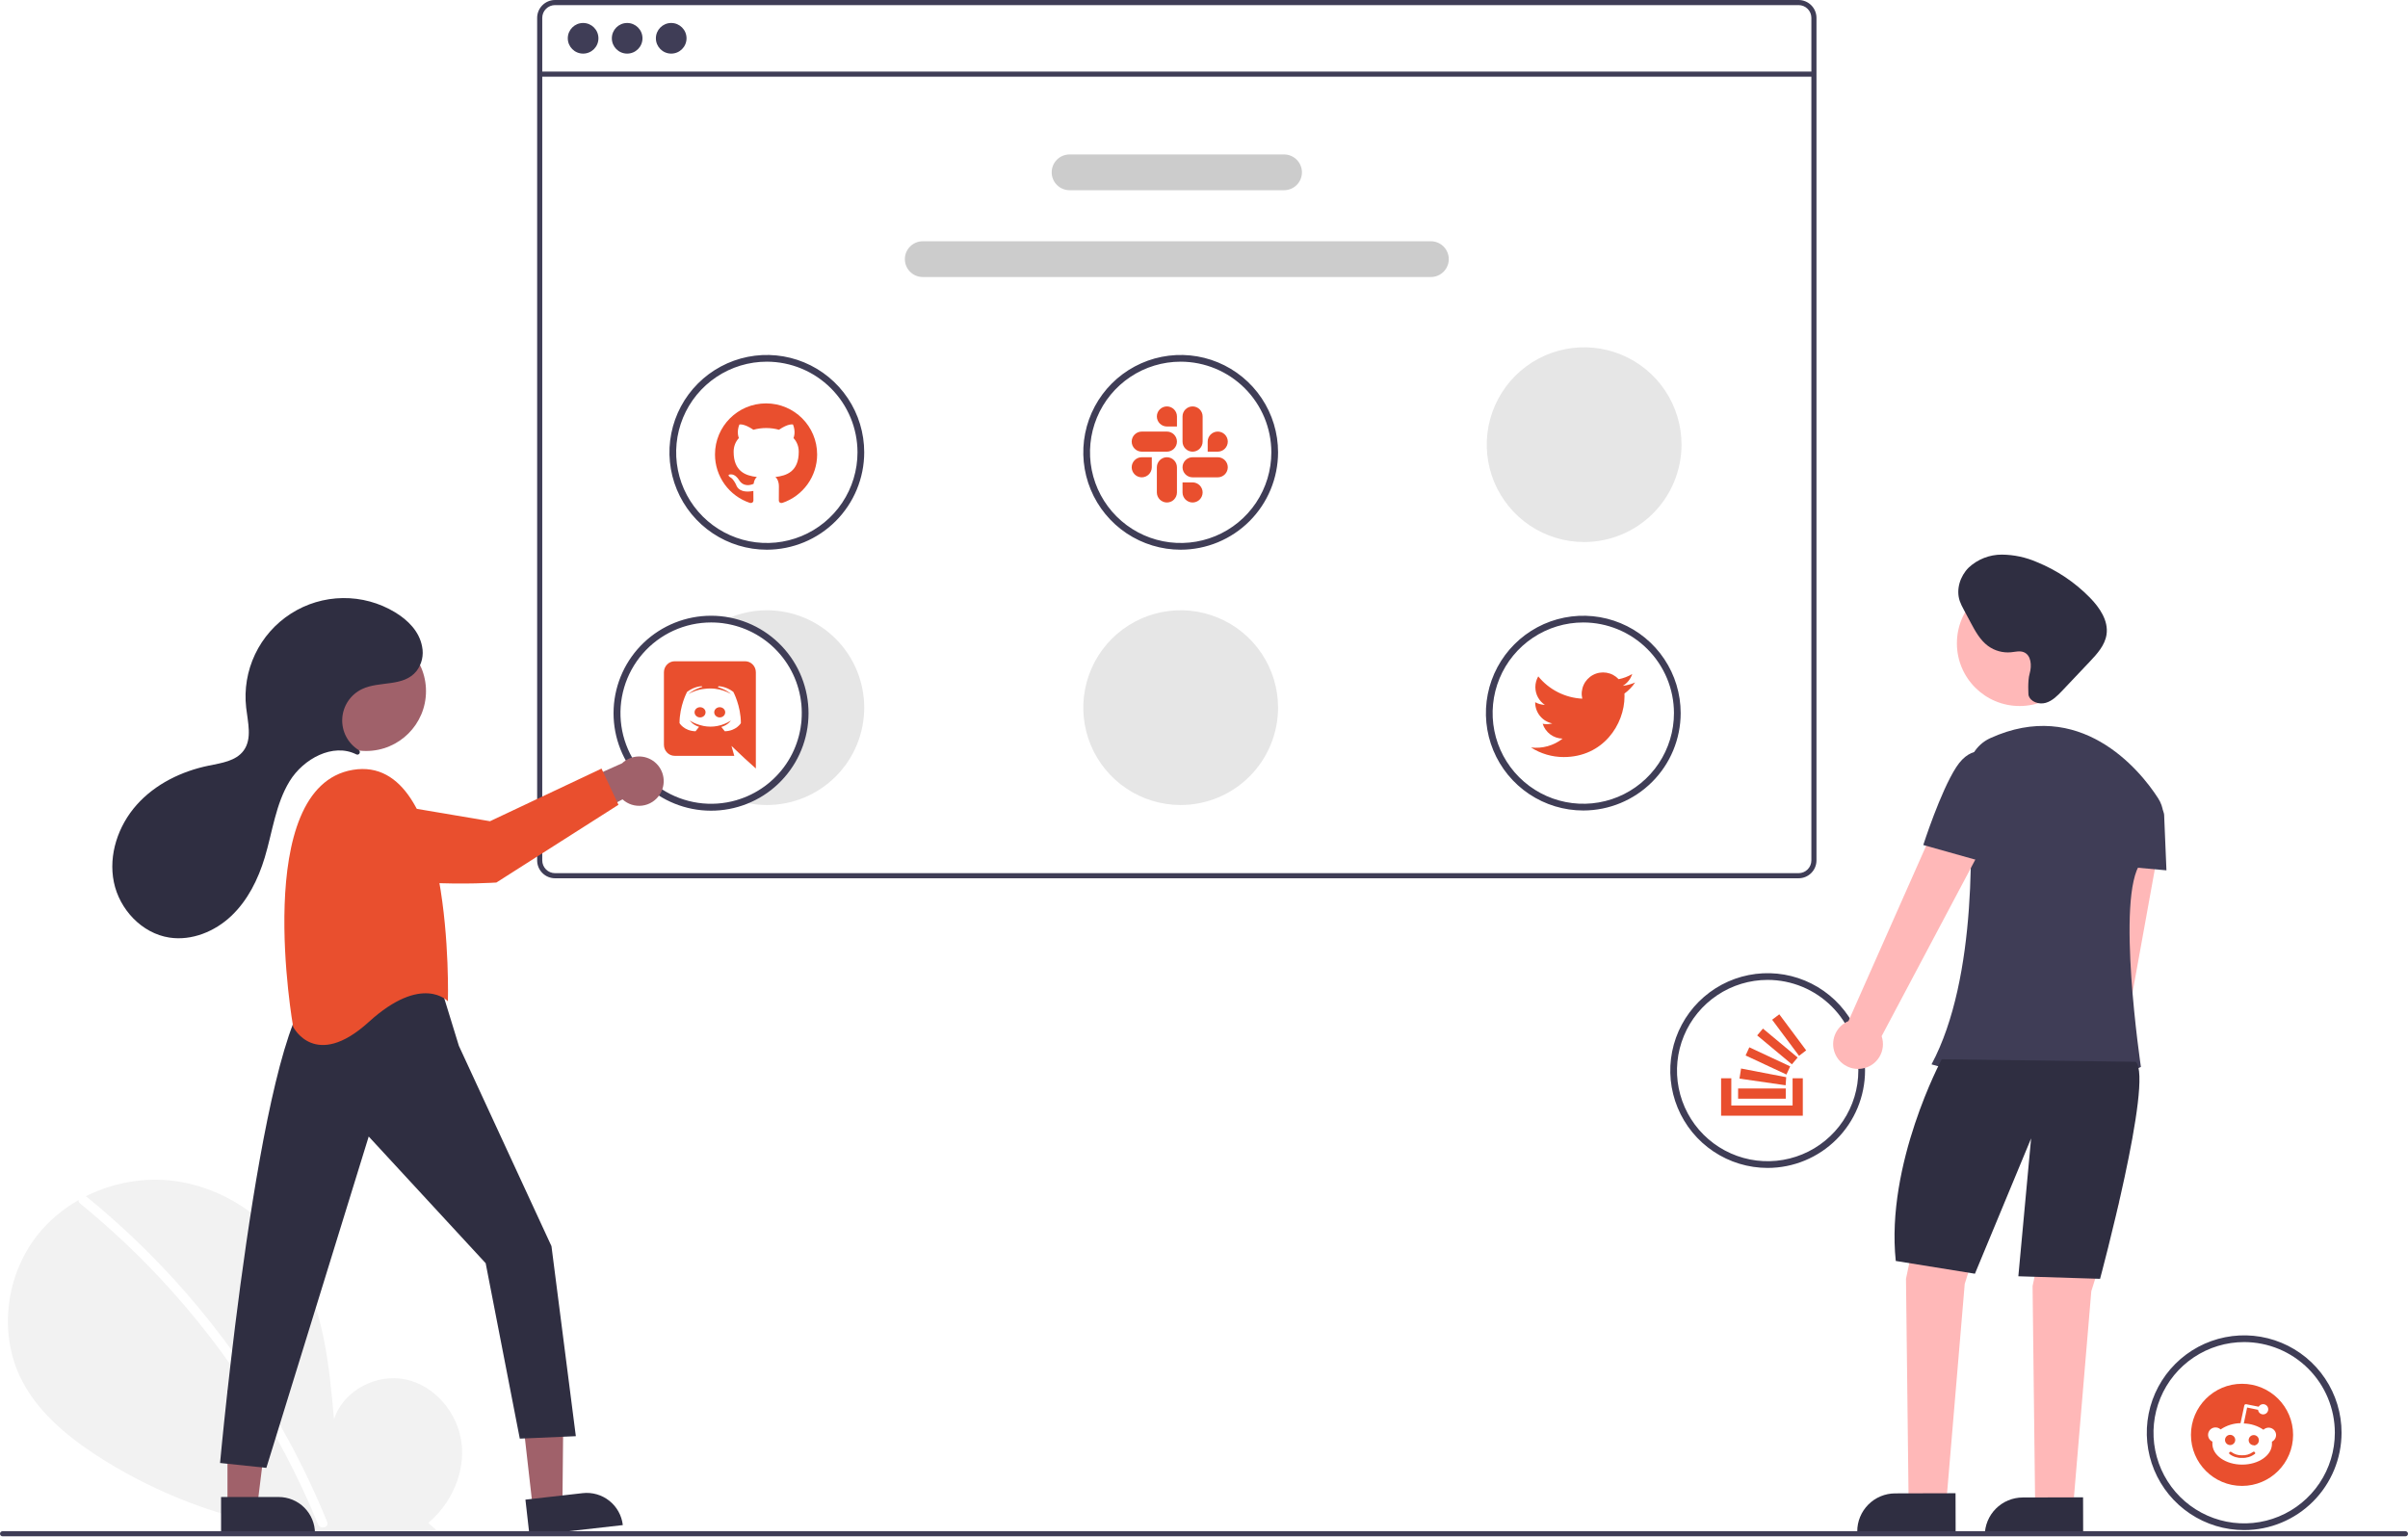 <svg width="943" height="602" viewBox="0 0 943 602" fill="none" xmlns="http://www.w3.org/2000/svg">
<rect width="943" height="602" fill="white"/>
<g clip-path="url(#clip0_1111_3014)">
<path d="M167.723 596.506C176.715 588.907 182.177 576.903 180.745 565.218C179.312 553.532 170.44 542.79 158.932 540.308C147.423 537.827 134.304 544.696 130.808 555.938C128.885 534.263 126.668 511.681 115.144 493.223C104.71 476.51 86.638 464.551 67.051 462.412C47.465 460.272 26.843 468.353 14.628 483.812C2.412 499.271 -0.579 521.746 7.977 539.494C14.279 552.569 25.89 562.299 38.056 570.215C77.368 595.58 124.517 605.895 170.828 599.262L167.723 596.506Z" fill="#F2F2F2"/>
<path d="M33.996 468.801C50.157 481.964 64.984 496.687 78.26 512.755C91.539 528.807 103.23 546.109 113.168 564.418C118.723 574.688 123.713 585.254 128.116 596.069C129.014 598.269 125.441 599.227 124.554 597.051C116.755 577.985 107.106 559.729 95.746 542.546C84.441 525.424 71.502 509.439 57.11 494.817C48.97 486.55 40.382 478.737 31.384 471.413C29.54 469.911 32.167 467.311 33.996 468.801V468.801Z" fill="white"/>
<path d="M704.354 0H217.354C215.499 0.002 213.719 0.74 212.407 2.053C211.095 3.365 210.357 5.144 210.354 7V337C210.357 338.856 211.095 340.635 212.407 341.947C213.719 343.26 215.499 343.998 217.354 344H704.354C706.21 343.998 707.99 343.26 709.302 341.947C710.614 340.635 711.352 338.856 711.354 337V7C711.352 5.144 710.614 3.365 709.302 2.053C707.99 0.74 706.21 0.002 704.354 0V0ZM709.354 337C709.354 338.326 708.827 339.597 707.889 340.535C706.952 341.473 705.68 341.999 704.354 342H217.354C216.029 341.999 214.757 341.473 213.82 340.535C212.882 339.597 212.355 338.326 212.354 337V7C212.355 5.674 212.882 4.403 213.82 3.465C214.757 2.527 216.029 2.001 217.354 2H704.354C705.68 2.001 706.952 2.527 707.889 3.465C708.827 4.403 709.354 5.674 709.354 7V337Z" fill="#3F3D56"/>
<path d="M710.354 28.039H211.354V30.039H710.354V28.039Z" fill="#3F3D56"/>
<path d="M228.354 21C231.668 21 234.354 18.314 234.354 15C234.354 11.686 231.668 9 228.354 9C225.041 9 222.354 11.686 222.354 15C222.354 18.314 225.041 21 228.354 21Z" fill="#3F3D56"/>
<path d="M245.604 21C248.918 21 251.604 18.314 251.604 15C251.604 11.686 248.918 9 245.604 9C242.291 9 239.604 11.686 239.604 15C239.604 18.314 242.291 21 245.604 21Z" fill="#3F3D56"/>
<path d="M262.854 21C266.168 21 268.854 18.314 268.854 15C268.854 11.686 266.168 9 262.854 9C259.541 9 256.854 11.686 256.854 15C256.854 18.314 259.541 21 262.854 21Z" fill="#3F3D56"/>
<path d="M502.854 74.5H418.854C416.998 74.5 415.217 73.763 413.905 72.45C412.592 71.137 411.854 69.356 411.854 67.5C411.854 65.644 412.592 63.863 413.905 62.55C415.217 61.237 416.998 60.5 418.854 60.5H502.854C504.711 60.5 506.492 61.237 507.804 62.55C509.117 63.863 509.854 65.644 509.854 67.5C509.854 69.356 509.117 71.137 507.804 72.45C506.492 73.763 504.711 74.5 502.854 74.5V74.5Z" fill="#CCCCCC"/>
<path d="M560.354 108.5H361.354C359.498 108.5 357.718 107.763 356.405 106.45C355.092 105.137 354.354 103.357 354.354 101.5C354.354 99.644 355.092 97.863 356.405 96.55C357.718 95.237 359.498 94.5 361.354 94.5H560.354C562.211 94.5 563.992 95.237 565.304 96.55C566.617 97.863 567.354 99.644 567.354 101.5C567.354 103.357 566.617 105.137 565.304 106.45C563.992 107.763 562.211 108.5 560.354 108.5Z" fill="#CCCCCC"/>
<path d="M620.035 317.452C612.492 317.452 605.119 315.215 598.847 311.024C592.575 306.834 587.687 300.877 584.801 293.908C581.914 286.94 581.159 279.271 582.63 271.873C584.102 264.475 587.734 257.68 593.068 252.346C598.401 247.012 605.197 243.38 612.595 241.909C619.993 240.437 627.661 241.192 634.63 244.079C641.599 246.965 647.555 251.854 651.746 258.125C655.937 264.397 658.173 271.771 658.173 279.314C658.162 289.425 654.14 299.119 646.99 306.269C639.841 313.418 630.147 317.44 620.035 317.452V317.452ZM620.035 243.806C613.013 243.806 606.148 245.889 600.308 249.79C594.469 253.692 589.918 259.237 587.231 265.726C584.543 272.214 583.84 279.353 585.21 286.241C586.58 293.129 589.962 299.456 594.928 304.421C599.894 309.387 606.22 312.769 613.108 314.139C619.996 315.509 627.135 314.806 633.624 312.119C640.112 309.431 645.657 304.88 649.559 299.041C653.461 293.202 655.543 286.336 655.543 279.314C655.532 269.9 651.788 260.874 645.131 254.218C638.475 247.561 629.449 243.817 620.035 243.806V243.806Z" fill="#3F3D56"/>
<path d="M300.299 215.307C292.756 215.307 285.383 213.07 279.111 208.88C272.839 204.689 267.951 198.733 265.064 191.764C262.178 184.795 261.422 177.127 262.894 169.729C264.366 162.331 267.998 155.535 273.331 150.202C278.665 144.868 285.461 141.236 292.859 139.764C300.257 138.293 307.925 139.048 314.894 141.934C321.863 144.821 327.819 149.709 332.01 155.981C336.2 162.253 338.437 169.626 338.437 177.169C338.426 187.281 334.404 196.974 327.254 204.124C320.104 211.274 310.41 215.296 300.299 215.307V215.307ZM300.299 141.661C293.276 141.661 286.411 143.744 280.572 147.646C274.733 151.547 270.182 157.093 267.494 163.581C264.807 170.069 264.104 177.209 265.474 184.096C266.844 190.984 270.225 197.311 275.191 202.277C280.157 207.243 286.484 210.625 293.372 211.995C300.26 213.365 307.399 212.662 313.887 209.974C320.375 207.287 325.921 202.735 329.823 196.896C333.724 191.057 335.807 184.192 335.807 177.169C335.796 167.755 332.052 158.73 325.395 152.073C318.738 145.417 309.713 141.672 300.299 141.661V141.661Z" fill="#3F3D56"/>
<path d="M878.843 599.307C871.3 599.307 863.926 597.07 857.654 592.88C851.383 588.689 846.494 582.733 843.608 575.764C840.721 568.795 839.966 561.127 841.437 553.729C842.909 546.331 846.541 539.535 851.875 534.202C857.209 528.868 864.004 525.236 871.402 523.764C878.8 522.293 886.468 523.048 893.437 525.934C900.406 528.821 906.362 533.709 910.553 539.981C914.744 546.253 916.98 553.626 916.98 561.169C916.969 571.28 912.947 580.974 905.798 588.124C898.648 595.274 888.954 599.296 878.843 599.307ZM878.843 525.661C871.82 525.661 864.955 527.744 859.116 531.646C853.276 535.547 848.725 541.093 846.038 547.581C843.35 554.069 842.647 561.209 844.017 568.096C845.387 574.984 848.769 581.311 853.735 586.277C858.701 591.243 865.027 594.625 871.915 595.995C878.803 597.365 885.943 596.662 892.431 593.974C898.919 591.287 904.464 586.735 908.366 580.896C912.268 575.057 914.35 568.192 914.35 561.169C914.34 551.755 910.595 542.73 903.939 536.073C897.282 529.417 888.257 525.672 878.843 525.661V525.661Z" fill="#3F3D56"/>
<path d="M462.367 215.307C454.824 215.307 447.45 213.07 441.179 208.88C434.907 204.689 430.019 198.733 427.132 191.764C424.246 184.795 423.49 177.127 424.962 169.729C426.433 162.331 430.066 155.535 435.399 150.202C440.733 144.868 447.529 141.236 454.927 139.764C462.325 138.293 469.993 139.048 476.962 141.934C483.93 144.821 489.887 149.709 494.077 155.981C498.268 162.253 500.505 169.626 500.505 177.169C500.493 187.281 496.472 196.974 489.322 204.124C482.172 211.274 472.478 215.296 462.367 215.307V215.307ZM462.367 141.661C455.344 141.661 448.479 143.744 442.64 147.646C436.801 151.547 432.25 157.093 429.562 163.581C426.875 170.069 426.171 177.209 427.541 184.096C428.912 190.984 432.293 197.311 437.259 202.277C442.225 207.243 448.552 210.625 455.44 211.995C462.328 213.365 469.467 212.662 475.955 209.974C482.443 207.287 487.989 202.735 491.891 196.896C495.792 191.057 497.875 184.192 497.875 177.169C497.864 167.755 494.12 158.73 487.463 152.073C480.806 145.417 471.781 141.672 462.367 141.661V141.661Z" fill="#3F3D56"/>
<path d="M462.367 315.307C454.824 315.307 447.45 313.07 441.179 308.88C434.907 304.689 430.019 298.733 427.132 291.764C424.246 284.795 423.49 277.127 424.962 269.729C426.433 262.331 430.066 255.535 435.399 250.202C440.733 244.868 447.529 241.236 454.927 239.764C462.325 238.293 469.993 239.048 476.962 241.934C483.93 244.821 489.887 249.709 494.077 255.981C498.268 262.253 500.505 269.626 500.505 277.169C500.493 287.281 496.472 296.974 489.322 304.124C482.172 311.274 472.478 315.296 462.367 315.307V315.307Z" fill="#E6E6E6"/>
<path d="M620.367 212.307C612.824 212.307 605.45 210.07 599.179 205.88C592.907 201.689 588.019 195.733 585.132 188.764C582.246 181.795 581.49 174.127 582.962 166.729C584.433 159.331 588.066 152.535 593.399 147.202C598.733 141.868 605.529 138.236 612.927 136.764C620.325 135.293 627.993 136.048 634.962 138.934C641.93 141.821 647.887 146.709 652.077 152.981C656.268 159.253 658.505 166.626 658.505 174.169C658.493 184.281 654.472 193.974 647.322 201.124C640.172 208.274 630.478 212.296 620.367 212.307V212.307Z" fill="#E6E6E6"/>
<path d="M300.3 239.031C293.754 239.04 287.319 240.727 281.61 243.931C289.86 244.66 297.596 248.249 303.479 254.078C309.363 259.906 313.025 267.608 313.832 275.85C314.638 284.093 312.539 292.358 307.897 299.217C303.255 306.076 296.362 311.096 288.411 313.411C289.9 313.905 291.42 314.302 292.96 314.601C295.378 315.077 297.836 315.315 300.3 315.311C310.416 315.311 320.117 311.293 327.269 304.14C334.422 296.988 338.44 287.287 338.44 277.171C338.44 267.056 334.422 257.355 327.269 250.202C320.117 243.05 310.416 239.031 300.3 239.031V239.031Z" fill="#E6E6E6"/>
<path d="M285.83 241.892C283.414 241.408 280.955 241.167 278.49 241.172C268.684 241.162 259.249 244.925 252.143 251.682C245.036 258.439 240.801 267.672 240.317 277.466C239.833 287.261 243.136 296.866 249.541 304.291C255.947 311.716 264.964 316.392 274.723 317.349C284.483 318.307 294.236 315.472 301.963 309.433C309.689 303.394 314.795 294.614 316.223 284.912C317.651 275.21 315.292 265.331 309.633 257.321C303.975 249.312 295.452 243.787 285.83 241.892V241.892ZM288.41 313.412C283.526 314.833 278.394 315.188 273.36 314.453C268.327 313.718 263.51 311.91 259.236 309.152C254.962 306.394 251.331 302.749 248.588 298.466C245.844 294.183 244.053 289.36 243.335 284.324C242.618 279.288 242.99 274.157 244.428 269.278C245.865 264.398 248.334 259.885 251.668 256.043C255.001 252.2 259.121 249.119 263.748 247.007C268.376 244.895 273.403 243.802 278.49 243.802C279.54 243.802 280.58 243.852 281.61 243.932C289.86 244.661 297.595 248.25 303.479 254.079C309.363 259.907 313.025 267.609 313.831 275.851C314.638 284.094 312.539 292.359 307.897 299.218C303.255 306.076 296.362 311.097 288.41 313.412V313.412Z" fill="#3F3D56"/>
<path d="M692.237 457.452C684.694 457.452 677.32 455.215 671.048 451.024C664.777 446.834 659.888 440.877 657.002 433.908C654.115 426.94 653.36 419.271 654.831 411.873C656.303 404.475 659.935 397.68 665.269 392.346C670.603 387.012 677.398 383.38 684.796 381.909C692.194 380.437 699.863 381.192 706.831 384.079C713.8 386.965 719.756 391.854 723.947 398.125C728.138 404.397 730.374 411.771 730.374 419.314C730.363 429.425 726.341 439.119 719.192 446.269C712.042 453.418 702.348 457.44 692.237 457.452V457.452ZM692.237 383.806C685.214 383.806 678.349 385.889 672.51 389.79C666.67 393.692 662.119 399.237 659.432 405.726C656.744 412.214 656.041 419.353 657.411 426.241C658.781 433.129 662.163 439.456 667.129 444.421C672.095 449.387 678.422 452.769 685.309 454.139C692.197 455.509 699.337 454.806 705.825 452.119C712.313 449.431 717.859 444.88 721.76 439.041C725.662 433.202 727.744 426.336 727.744 419.314C727.734 409.9 723.989 400.874 717.333 394.218C710.676 387.561 701.651 383.817 692.237 383.806V383.806Z" fill="#3F3D56"/>
<path d="M208.63 590.417L220.255 589.098L220.699 543.633L203.542 545.58L208.63 590.417Z" fill="#A0616A"/>
<path d="M243.898 597.348L207.364 601.493L205.763 587.378L228.181 584.834C231.925 584.409 235.684 585.489 238.631 587.836C241.579 590.182 243.474 593.604 243.898 597.348V597.348L243.898 597.348Z" fill="#2F2E41"/>
<path d="M89.081 589.69L100.78 589.689L106.345 544.564L89.079 544.565L89.081 589.69Z" fill="#A0616A"/>
<path d="M123.343 600.553L86.574 600.554L86.574 586.348L109.136 586.347C112.904 586.347 116.517 587.844 119.181 590.508C121.846 593.172 123.343 596.785 123.343 600.553V600.553L123.343 600.553Z" fill="#2F2E41"/>
<path d="M173.019 387.896L179.698 409.623L215.96 488.093L225.503 562.526L203.555 563.48L190.195 494.773L144.391 445.151L104.312 574.931L86.181 573.023C86.181 573.023 101.449 405.072 122.443 387.896C122.443 387.896 156.796 371.673 173.019 387.896Z" fill="#2F2E41"/>
<path d="M143.388 294.143C156.332 294.143 166.826 283.65 166.826 270.705C166.826 257.761 156.332 247.268 143.388 247.268C130.444 247.268 119.95 257.761 119.95 270.705C119.95 283.65 130.444 294.143 143.388 294.143Z" fill="#A0616A"/>
<path d="M175.404 392.189C175.404 392.189 178.267 294.854 138.188 301.534C98.109 308.214 114.809 402.209 114.809 402.209C114.809 402.209 123.397 419.385 144.391 400.3C165.385 381.215 175.404 392.189 175.404 392.189Z" fill="#E94F2E"/>
<path d="M258.378 311.172C257.626 312.356 256.623 313.36 255.44 314.115C254.258 314.869 252.924 315.355 251.533 315.539C250.142 315.722 248.728 315.598 247.39 315.176C246.053 314.754 244.824 314.043 243.79 313.094L213.77 329.268L215.341 311.618L243.609 298.965C245.317 297.334 247.565 296.387 249.925 296.303C252.286 296.219 254.595 297.003 256.415 298.508C258.236 300.013 259.441 302.133 259.803 304.467C260.165 306.801 259.658 309.187 258.378 311.172L258.378 311.172Z" fill="#A0616A"/>
<path d="M143.164 313.417L191.895 321.655L235.565 301.039L242.195 315.216L194.389 345.667C194.389 345.667 143.776 349.103 132.075 335.756C127.687 330.751 127.185 326.195 128.272 322.456C129.225 319.392 131.264 316.782 134.007 315.117C136.749 313.453 140.006 312.848 143.164 313.417V313.417Z" fill="#E94F2E"/>
<path d="M140.6 295.332C140.712 295.232 140.799 295.107 140.855 294.967C140.91 294.827 140.932 294.676 140.918 294.527C140.905 294.377 140.857 294.232 140.778 294.104C140.699 293.976 140.592 293.869 140.464 293.789C138.382 292.501 136.687 290.675 135.555 288.504C134.423 286.334 133.896 283.898 134.031 281.454C134.165 279.009 134.955 276.646 136.318 274.613C137.681 272.579 139.567 270.95 141.777 269.897C148.668 266.612 158.005 269.168 163.099 262.854C164.135 261.504 164.868 259.945 165.247 258.286C165.626 256.626 165.643 254.905 165.296 253.238C164.197 247.275 159.715 242.847 154.694 239.812C148.527 236.084 141.439 234.158 134.234 234.251C127.028 234.345 119.993 236.455 113.925 240.342C107.857 244.229 102.999 249.738 99.901 256.245C96.804 262.752 95.591 269.996 96.399 277.156C97.047 282.896 98.818 289.331 95.406 293.99C92.402 298.091 86.733 298.86 81.753 299.879C71.072 302.065 60.767 307.107 53.519 315.251C46.27 323.395 42.404 334.821 44.589 345.502C46.775 356.183 55.542 365.57 66.318 367.226C75.09 368.574 84.146 364.849 90.588 358.744C97.029 352.64 101.1 344.397 103.668 335.902C106.716 325.82 107.918 314.956 113.421 305.975C118.806 297.186 130.411 290.886 139.506 295.463C139.68 295.554 139.878 295.59 140.074 295.567C140.269 295.544 140.452 295.462 140.6 295.332V295.332Z" fill="#2F2E41"/>
<path d="M819.809 468.816C821.077 468.185 822.192 467.284 823.074 466.175C823.956 465.066 824.584 463.778 824.915 462.4C825.245 461.023 825.27 459.589 824.986 458.201C824.703 456.813 824.118 455.504 823.274 454.366L845.856 329.391L824.783 329.113L809.101 452.698C807.284 454.242 806.096 456.4 805.763 458.762C805.43 461.124 805.976 463.526 807.295 465.513C808.615 467.5 810.618 468.933 812.924 469.542C815.231 470.151 817.68 469.893 819.809 468.816H819.809Z" fill="#FFB8B8"/>
<path d="M754.406 462.891L746.406 500.891L747.406 585.891H762.406L769.406 502.891L780.406 467.891L754.406 462.891Z" fill="#FFB8B8"/>
<path d="M803.98 465.742L795.98 503.742L796.98 588.742H811.98L818.98 505.742L829.98 470.742L803.98 465.742Z" fill="#FFB8B8"/>
<path d="M742.167 584.926L765.811 584.866L765.848 599.753L727.318 599.85C727.313 597.895 727.693 595.958 728.437 594.15C729.18 592.342 730.273 590.698 731.651 589.312C733.03 587.926 734.669 586.826 736.473 586.073C738.277 585.32 740.212 584.93 742.167 584.926V584.926Z" fill="#2F2E41"/>
<path d="M792.11 586.533L815.754 586.474L815.791 601.36L777.26 601.457C777.256 599.502 777.636 597.565 778.379 595.757C779.123 593.949 780.215 592.305 781.594 590.92C782.973 589.534 784.612 588.433 786.416 587.68C788.22 586.928 790.155 586.538 792.11 586.533V586.533Z" fill="#2F2E41"/>
<path d="M790.906 276.534C804.47 276.534 815.467 265.538 815.467 251.973C815.467 238.408 804.47 227.412 790.906 227.412C777.341 227.412 766.345 238.408 766.345 251.973C766.345 265.538 777.341 276.534 790.906 276.534Z" fill="#FFB8B8"/>
<path d="M845.184 312.723C837.711 300.997 814.249 273.189 779.337 289.151C776.586 290.423 774.291 292.507 772.759 295.122C771.228 297.737 770.533 300.759 770.77 303.78C772.459 326.079 774.59 382.893 756.406 416.891C756.406 416.891 809.406 432.891 838.406 417.891C838.406 417.891 828.406 350.891 838.406 337.891C841.74 333.736 844.441 329.111 846.419 324.165C847.113 322.292 847.363 320.284 847.149 318.298C846.935 316.312 846.262 314.404 845.184 312.723V312.723Z" fill="#3F3D56"/>
<path d="M835.406 311.891L845.219 315.98C845.873 316.252 846.435 316.705 846.839 317.285C847.244 317.866 847.475 318.55 847.504 319.257L848.406 340.891L826.406 338.891L835.406 311.891Z" fill="#3F3D56"/>
<path d="M760.406 414.891C760.406 414.891 738.406 455.891 742.406 493.891L773.406 498.891L795.406 445.891L790.406 499.891L822.406 500.891C822.406 500.891 843.406 422.891 836.406 415.891L760.406 414.891Z" fill="#2F2E41"/>
<path d="M729.16 418.551C730.561 418.336 731.897 417.818 733.075 417.031C734.254 416.245 735.245 415.209 735.98 413.998C736.715 412.787 737.175 411.429 737.329 410.021C737.482 408.612 737.325 407.187 736.868 405.846L781.497 321.716L761.513 315.023L723.88 399.934C721.678 400.851 719.889 402.543 718.851 404.691C717.814 406.839 717.6 409.293 718.251 411.588C718.902 413.882 720.372 415.859 722.383 417.142C724.393 418.425 726.805 418.926 729.16 418.551H729.16Z" fill="#FFB8B8"/>
<path d="M787.59 298.941L779.324 295.243C779.324 295.243 772.315 290.898 766.103 300.458C759.89 310.019 753.179 330.97 753.179 330.97L780.15 338.559L787.59 298.941Z" fill="#3F3D56"/>
<path d="M794.841 263.797C795.723 260.735 795.468 256.592 792.499 255.434C790.953 254.831 789.227 255.307 787.575 255.476C784.344 255.793 781.109 254.903 778.495 252.976C775.424 250.694 773.528 247.205 771.727 243.829L769.003 238.723C768.397 237.659 767.88 236.546 767.457 235.396C765.942 230.889 767.587 225.671 770.956 222.315C774.477 219.039 779.11 217.223 783.919 217.232C788.69 217.267 793.404 218.277 797.77 220.2C805.531 223.363 812.561 228.086 818.424 234.075C822.256 237.995 825.744 243.102 824.943 248.525C824.32 252.746 821.243 256.127 818.308 259.224L807.664 270.461C805.779 272.451 803.764 274.522 801.132 275.288C798.5 276.053 795.109 274.929 794.391 272.283C794.391 272.283 793.959 266.859 794.841 263.797Z" fill="#2F2E41"/>
<path d="M942 601.742H1C0.735 601.742 0.48 601.637 0.293 601.449C0.105 601.262 0 601.007 0 600.742C0 600.477 0.105 600.223 0.293 600.035C0.48 599.848 0.735 599.742 1 599.742H942C942.265 599.742 942.52 599.848 942.707 600.035C942.895 600.223 943 600.477 943 600.742C943 601.007 942.895 601.262 942.707 601.449C942.52 601.637 942.265 601.742 942 601.742Z" fill="#3F3D56"/>
<path d="M300 158C288.95 158 280 166.95 280 178C279.998 182.199 281.318 186.291 283.772 189.697C286.227 193.103 289.692 195.65 293.676 196.976C294.676 197.15 295.05 196.55 295.05 196.024C295.05 195.55 295.024 193.976 295.024 192.3C290 193.226 288.7 191.076 288.3 189.95C288.074 189.374 287.1 187.6 286.25 187.124C285.55 186.75 284.55 185.824 286.224 185.8C287.8 185.774 288.924 187.25 289.3 187.85C291.1 190.874 293.976 190.024 295.124 189.5C295.3 188.2 295.824 187.326 296.4 186.826C291.95 186.326 287.3 184.6 287.3 176.95C287.3 174.774 288.074 172.976 289.35 171.574C289.15 171.074 288.45 169.024 289.55 166.274C289.55 166.274 291.224 165.75 295.05 168.326C296.678 167.874 298.36 167.647 300.05 167.65C301.75 167.65 303.45 167.874 305.05 168.324C308.874 165.724 310.55 166.276 310.55 166.276C311.65 169.026 310.95 171.076 310.75 171.576C312.024 172.976 312.8 174.75 312.8 176.95C312.8 184.626 308.126 186.326 303.676 186.826C304.4 187.45 305.026 188.65 305.026 190.526C305.026 193.2 305 195.35 305 196.026C305 196.55 305.376 197.174 306.376 196.974C310.346 195.634 313.796 193.082 316.24 189.678C318.684 186.275 319.999 182.19 320 178C320 166.95 311.05 158 300 158Z" fill="#E94F2E"/>
<path d="M451.054 183.028C451.05 184.07 450.635 185.068 449.898 185.805C449.161 186.541 448.162 186.956 447.12 186.96C446.078 186.956 445.079 186.541 444.342 185.804C443.605 185.067 443.189 184.068 443.186 183.026C443.186 180.86 444.954 179.09 447.12 179.09H451.056V183.026L451.054 183.028ZM453.038 183.028C453.038 180.862 454.806 179.092 456.972 179.092C459.138 179.092 460.908 180.862 460.908 183.028V192.882C460.905 193.924 460.489 194.923 459.752 195.661C459.014 196.398 458.015 196.813 456.972 196.816C455.93 196.812 454.931 196.397 454.194 195.66C453.457 194.923 453.041 193.924 453.038 192.882V183.028ZM456.972 167.054C455.93 167.05 454.932 166.634 454.195 165.897C453.458 165.16 453.043 164.162 453.04 163.12C453.04 160.954 454.808 159.186 456.974 159.186C459.14 159.186 460.91 160.954 460.91 163.12V167.056H456.972V167.054ZM456.972 169.038C459.138 169.038 460.908 170.806 460.908 172.972C460.905 174.015 460.49 175.014 459.752 175.752C459.015 176.489 458.015 176.905 456.972 176.908H447.12C446.077 176.904 445.078 176.489 444.341 175.751C443.604 175.014 443.189 174.014 443.186 172.972C443.186 170.806 444.954 169.038 447.12 169.038H456.974H456.972ZM472.946 172.972C472.946 170.806 474.716 169.038 476.882 169.038C479.048 169.038 480.816 170.806 480.816 172.972C480.813 174.014 480.398 175.014 479.661 175.751C478.924 176.489 477.925 176.904 476.882 176.908H472.946V172.972V172.972ZM470.962 172.972C470.959 174.014 470.544 175.014 469.807 175.751C469.07 176.489 468.071 176.904 467.028 176.908C465.985 176.905 464.985 176.489 464.248 175.752C463.51 175.014 463.095 174.015 463.092 172.972V163.12C463.092 160.954 464.862 159.186 467.028 159.186C469.194 159.186 470.962 160.954 470.962 163.12V172.974V172.972ZM467.028 188.946C469.194 188.946 470.962 190.716 470.962 192.882C470.959 193.924 470.543 194.923 469.806 195.66C469.069 196.397 468.07 196.812 467.028 196.816C465.985 196.813 464.986 196.398 464.248 195.661C463.511 194.923 463.095 193.924 463.092 192.882V188.946H467.028ZM467.028 186.962C465.985 186.959 464.986 186.544 464.248 185.807C463.511 185.069 463.095 184.07 463.092 183.028C463.092 180.862 464.862 179.092 467.028 179.092H476.882C479.048 179.092 480.816 180.862 480.816 183.028C480.813 184.07 480.397 185.069 479.66 185.806C478.923 186.543 477.924 186.958 476.882 186.962H467.028V186.962Z" fill="#E94F2E"/>
<path d="M274.152 277C275.352 277 276.324 277.9 276.302 279C276.302 280.1 275.354 281 274.152 281C272.972 281 272 280.1 272 279C272 277.9 272.95 277 274.152 277ZM281.848 277C283.05 277 284 277.9 284 279C284 280.1 283.05 281 281.848 281C280.668 281 279.698 280.1 279.698 279C279.698 277.9 280.646 277 281.848 277ZM291.782 259C294.108 259 296 260.932 296 263.326V301L291.578 297.01L289.088 294.658L286.454 292.158L287.546 296.044H264.218C261.892 296.044 260 294.112 260 291.718V263.326C260 260.932 261.892 259 264.218 259H291.78H291.782ZM283.842 286.426C288.388 286.28 290.138 283.234 290.138 283.234C290.138 276.472 287.174 270.99 287.174 270.99C284.214 268.724 281.394 268.786 281.394 268.786L281.106 269.122C284.604 270.214 286.228 271.79 286.228 271.79C284.318 270.714 282.213 270.029 280.036 269.774C278.655 269.618 277.26 269.631 275.882 269.814C275.758 269.814 275.654 269.836 275.532 269.856C274.812 269.92 273.062 270.192 270.862 271.18C270.102 271.536 269.648 271.79 269.648 271.79C269.648 271.79 271.356 270.13 275.058 269.038L274.852 268.786C274.852 268.786 272.034 268.724 269.072 270.992C269.072 270.992 266.11 276.472 266.11 283.234C266.11 283.234 267.838 286.278 272.384 286.426C272.384 286.426 273.144 285.482 273.764 284.684C271.15 283.884 270.164 282.204 270.164 282.204C270.164 282.204 270.368 282.352 270.738 282.562C270.758 282.582 270.778 282.604 270.82 282.624C270.882 282.668 270.944 282.688 271.006 282.73C271.52 283.024 272.034 283.254 272.506 283.444C273.35 283.78 274.358 284.116 275.532 284.348C277.291 284.693 279.099 284.7 280.86 284.368C281.886 284.185 282.887 283.882 283.842 283.466C284.562 283.192 285.364 282.792 286.208 282.226C286.208 282.226 285.18 283.948 282.484 284.726C283.102 285.524 283.844 286.426 283.844 286.426H283.842Z" fill="#E94F2E"/>
<path d="M640.324 267.312C638.797 267.987 637.178 268.431 635.52 268.628C637.268 267.583 638.576 265.938 639.2 264C637.56 264.976 635.762 265.66 633.888 266.03C632.629 264.683 630.961 263.79 629.142 263.489C627.323 263.188 625.456 263.497 623.831 264.367C622.205 265.237 620.913 266.619 620.154 268.299C619.396 269.98 619.214 271.863 619.636 273.658C616.31 273.491 613.057 272.627 610.087 271.121C607.117 269.615 604.496 267.502 602.396 264.918C601.653 266.195 601.262 267.646 601.264 269.124C601.264 272.024 602.74 274.586 604.984 276.086C603.656 276.044 602.357 275.685 601.196 275.04V275.144C601.197 277.075 601.865 278.947 603.088 280.442C604.311 281.937 606.013 282.963 607.906 283.346C606.673 283.68 605.381 283.729 604.126 283.49C604.66 285.152 605.7 286.606 607.101 287.648C608.502 288.69 610.194 289.267 611.94 289.3C610.205 290.663 608.218 291.67 606.094 292.264C603.969 292.859 601.748 293.028 599.558 292.764C603.382 295.223 607.832 296.528 612.378 296.524C627.764 296.524 636.178 283.778 636.178 272.724C636.178 272.364 636.168 272 636.152 271.644C637.79 270.46 639.203 268.994 640.326 267.314L640.324 267.312Z" fill="#E94F2E"/>
<path d="M702 433.003V422.339H706V437.005H674V422.339H678V433.005H702V433.003ZM681.198 422.471L681.824 418.511L699.498 421.911L699.272 425.083L681.198 422.471V422.471ZM683.598 413.407L685.062 410.207L701.058 417.673L699.592 420.871L683.596 413.407H683.598ZM688.128 405.543L690.394 402.877L703.99 414.207L701.724 416.873L688.128 405.543V405.543ZM696.792 397.279L707.322 411.407L704.522 413.541L693.994 399.411L696.794 397.279H696.792ZM680.664 430.335V426.335H699.324V430.335H680.664V430.335Z" fill="#E94F2E"/>
<path d="M878 582C866.954 582 858 573.046 858 562C858 550.954 866.954 542 878 542C889.046 542 898 550.954 898 562C898 573.046 889.046 582 878 582ZM891.34 562C891.319 561.437 891.136 560.892 890.813 560.431C890.49 559.969 890.04 559.611 889.518 559.4C888.996 559.189 888.423 559.133 887.87 559.239C887.317 559.346 886.806 559.61 886.4 560C884.125 558.453 881.45 557.599 878.7 557.54L880 551.3L884.28 552.2C884.331 552.673 884.549 553.112 884.894 553.439C885.24 553.766 885.691 553.959 886.166 553.983C886.641 554.008 887.109 553.862 887.486 553.573C887.864 553.283 888.125 552.868 888.225 552.403C888.324 551.938 888.254 551.452 888.027 551.034C887.801 550.616 887.433 550.292 886.989 550.12C886.545 549.949 886.055 549.941 885.606 550.099C885.157 550.257 884.779 550.569 884.54 550.98L879.64 550C879.56 549.982 879.477 549.981 879.396 549.996C879.316 550.01 879.239 550.041 879.17 550.085C879.101 550.13 879.042 550.188 878.995 550.256C878.949 550.323 878.917 550.4 878.9 550.48L877.42 557.42C874.636 557.462 871.925 558.317 869.62 559.88C869.312 559.59 868.944 559.37 868.542 559.236C868.141 559.103 867.715 559.058 867.294 559.105C866.873 559.152 866.468 559.29 866.106 559.509C865.744 559.729 865.434 560.024 865.197 560.375C864.961 560.726 864.803 561.125 864.736 561.543C864.669 561.961 864.693 562.388 864.808 562.796C864.922 563.203 865.124 563.581 865.399 563.903C865.674 564.225 866.015 564.483 866.4 564.66C866.377 564.953 866.377 565.247 866.4 565.54C866.4 570.02 871.62 573.66 878.06 573.66C884.5 573.66 889.72 570.02 889.72 565.54C889.743 565.247 889.743 564.953 889.72 564.66C890.214 564.415 890.628 564.035 890.914 563.564C891.201 563.093 891.349 562.551 891.34 562V562ZM871.34 564C871.34 563.47 871.551 562.961 871.926 562.586C872.301 562.211 872.81 562 873.34 562C873.87 562 874.379 562.211 874.754 562.586C875.129 562.961 875.34 563.47 875.34 564C875.34 564.53 875.129 565.039 874.754 565.414C874.379 565.789 873.87 566 873.34 566C872.81 566 872.301 565.789 871.926 565.414C871.551 565.039 871.34 564.53 871.34 564ZM882.96 569.5C881.541 570.569 879.795 571.114 878.02 571.04C876.245 571.114 874.499 570.569 873.08 569.5C872.995 569.396 872.951 569.265 872.958 569.131C872.965 568.997 873.021 568.87 873.116 568.776C873.21 568.681 873.337 568.625 873.471 568.618C873.605 568.611 873.736 568.655 873.84 568.74C875.042 569.622 876.51 570.067 878 570C879.492 570.081 880.966 569.651 882.18 568.78C882.231 568.723 882.294 568.677 882.363 568.644C882.433 568.612 882.509 568.595 882.585 568.593C882.662 568.591 882.739 568.606 882.81 568.635C882.881 568.664 882.945 568.707 882.999 568.762C883.052 568.817 883.094 568.882 883.121 568.954C883.149 569.026 883.161 569.103 883.157 569.179C883.153 569.256 883.134 569.331 883.1 569.4C883.066 569.469 883.019 569.53 882.96 569.58V569.5V569.5ZM882.6 566.08C882.204 566.08 881.818 565.963 881.489 565.743C881.16 565.523 880.904 565.211 880.752 564.845C880.601 564.48 880.561 564.078 880.638 563.69C880.716 563.302 880.906 562.945 881.186 562.666C881.465 562.386 881.822 562.196 882.21 562.118C882.598 562.041 883 562.081 883.365 562.232C883.731 562.384 884.043 562.64 884.263 562.969C884.483 563.298 884.6 563.684 884.6 564.08C884.611 564.351 884.566 564.621 884.47 564.875C884.373 565.128 884.225 565.359 884.036 565.553C883.847 565.748 883.621 565.902 883.371 566.006C883.12 566.111 882.851 566.163 882.58 566.16L882.6 566.08Z" fill="#E94F2E"/>
</g>
<defs>
<clipPath id="clip0_1111_3014">
<rect width="943" height="601.742" fill="white"/>
</clipPath>
</defs>
</svg>
